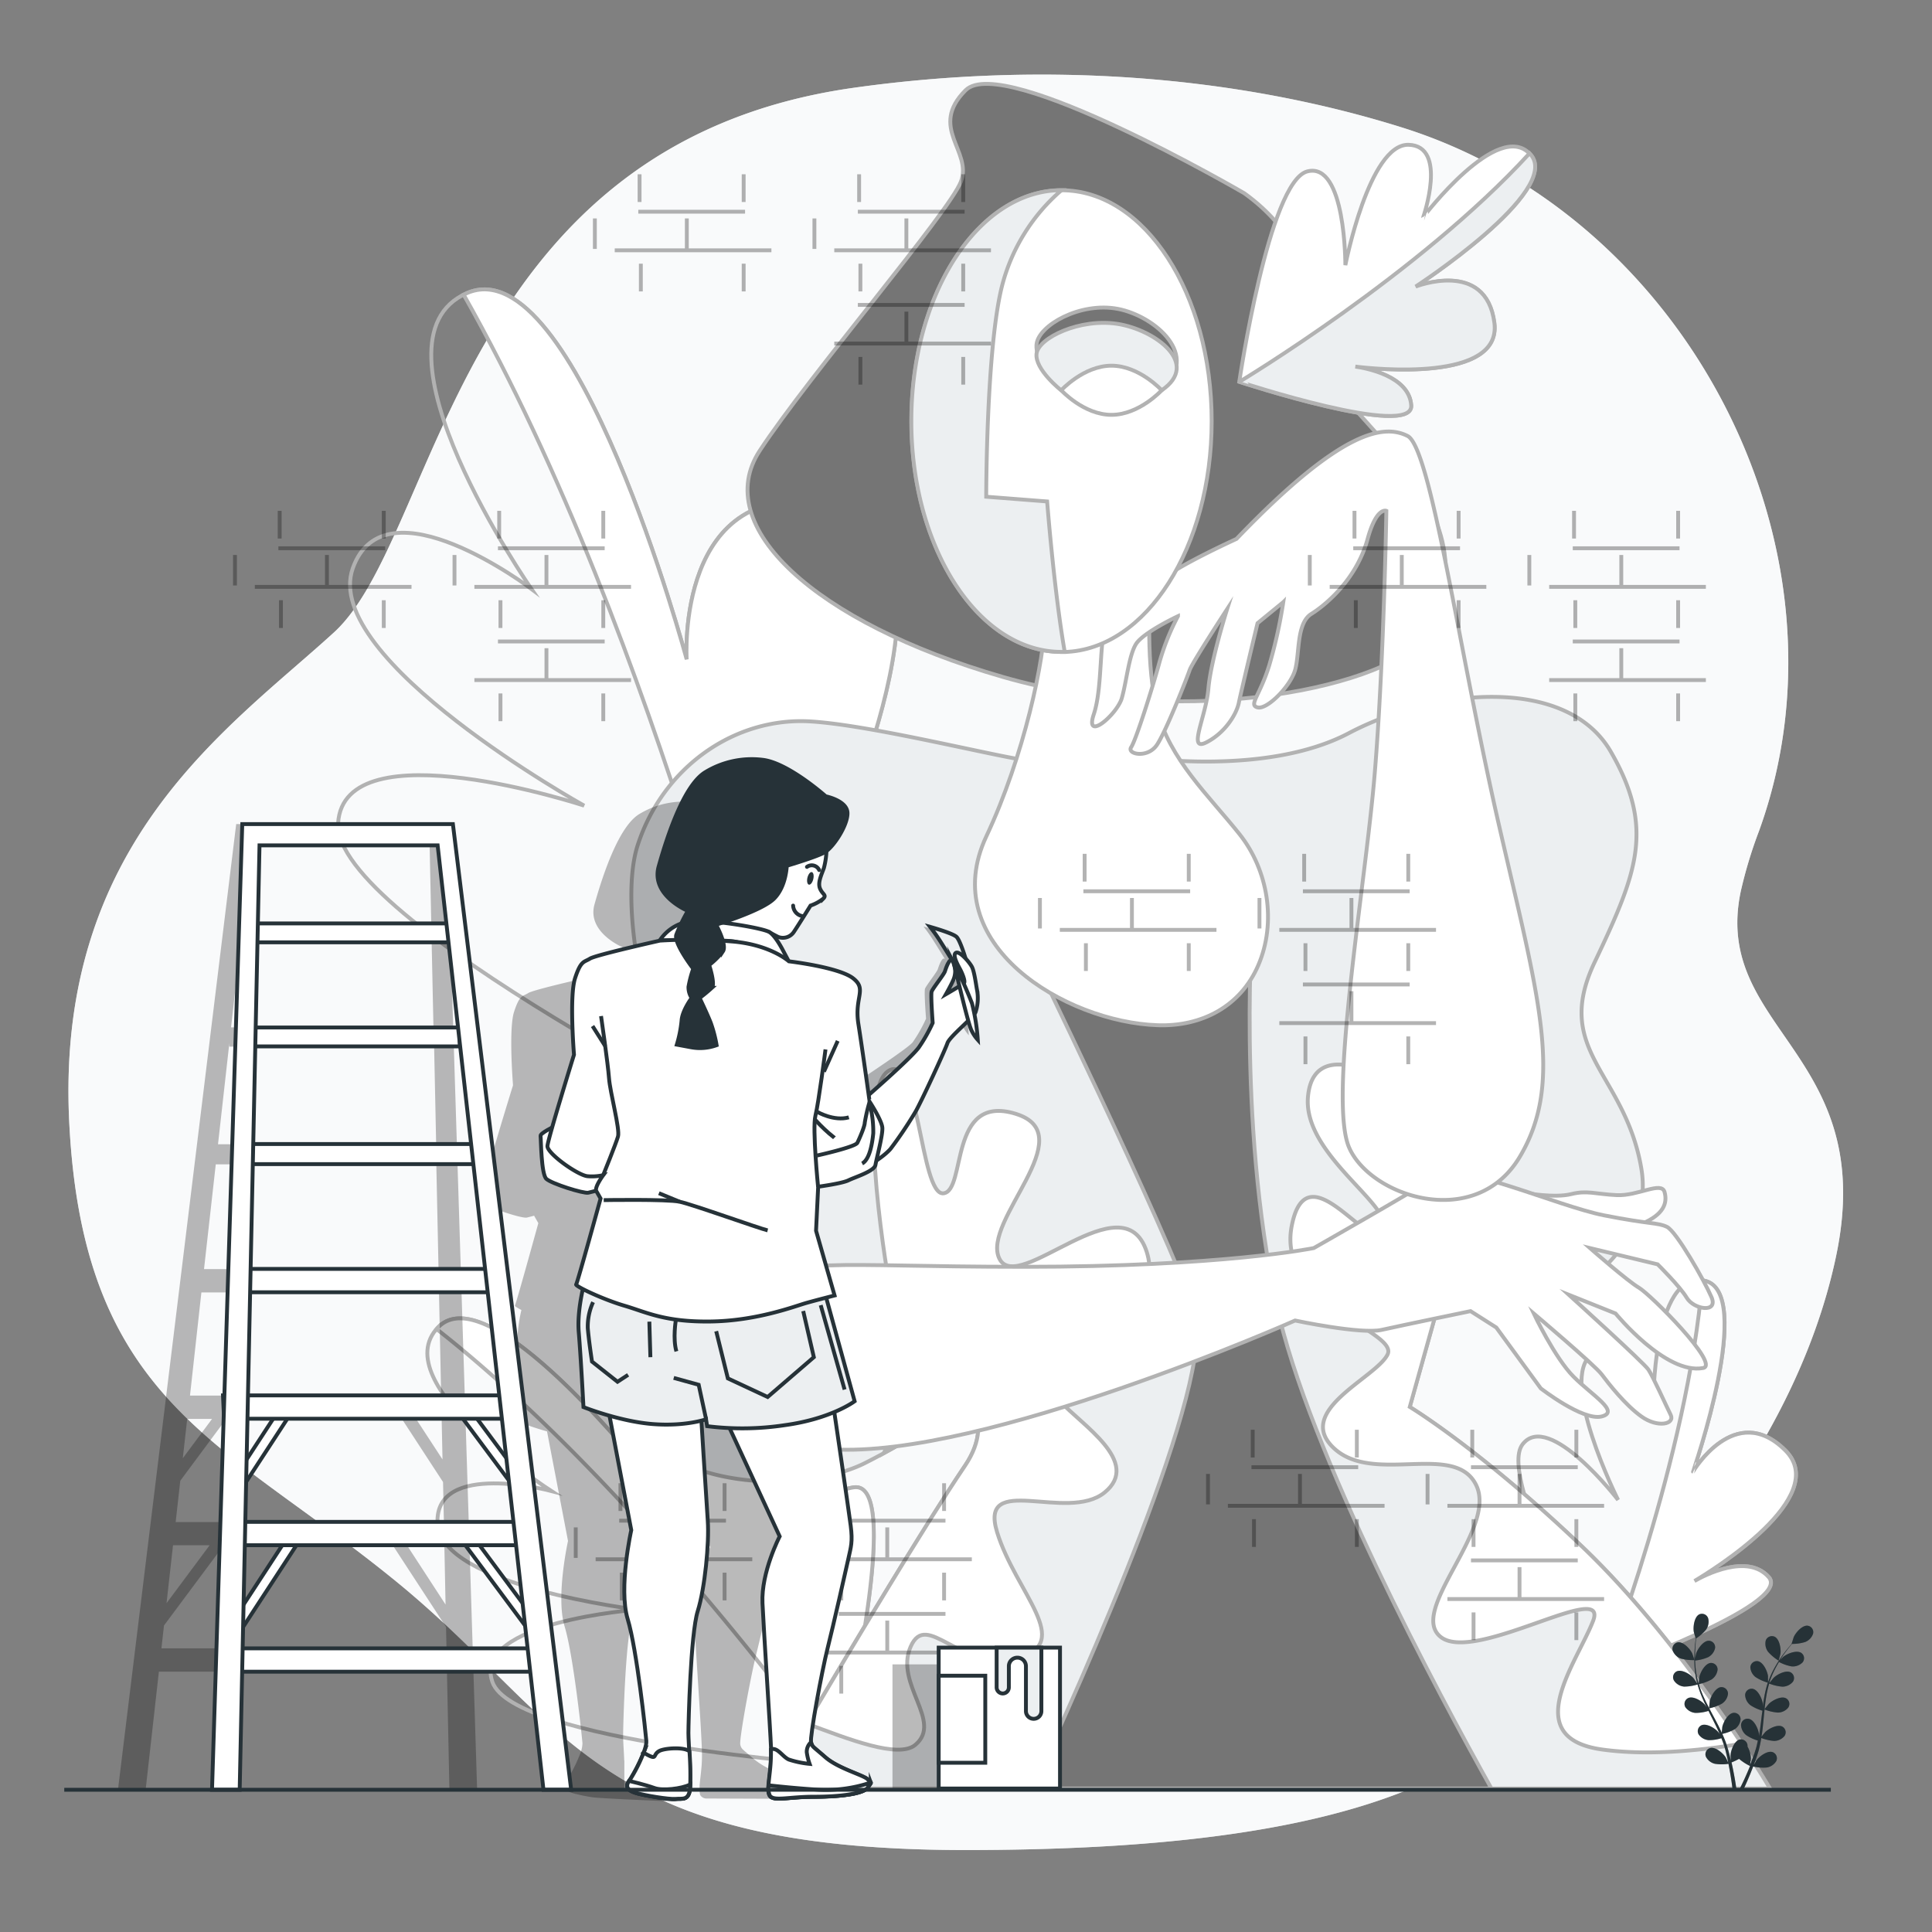 <svg xmlns="http://www.w3.org/2000/svg" viewBox="0 0 500 500"><rect x="0" y="0" width="500" height="500" fill="#808080" stroke="none"/><g id="freepik--background-simple--inject-14"><path d="M455.22,215.09C481.41,143,437.21,56.32,362.86,33c-43.3-13.57-93-17.17-141.92-10.28C117.9,37.26,113.58,138.87,86.43,163.67s-72.2,54.43-68.5,127S58,372.94,102.47,409.23s50.6,69.56,147.47,69.56,128.35-18.15,150.56-38.71,63.56-62.3,74.66-114.92-32.08-58.67-24.68-94.36A115.69,115.69,0,0,1,455.22,215.09Z" style="fill:#ECEFF1"></path><path d="M455.22,215.09C481.41,143,437.21,56.32,362.86,33c-43.3-13.57-93-17.17-141.92-10.28C117.9,37.26,113.58,138.87,86.43,163.67s-72.2,54.43-68.5,127S58,372.94,102.47,409.23s50.6,69.56,147.47,69.56,128.35-18.15,150.56-38.71,63.56-62.3,74.66-114.92-32.08-58.67-24.68-94.36A115.69,115.69,0,0,1,455.22,215.09Z" style="fill:#fff;opacity:0.7"></path></g><g id="freepik--Mural--inject-14"><path d="M200.45,294.92S86,238.06,87.5,213.05s63.68-4.55,63.68-4.55S83,170.6,91.29,147.1s46.24,5.31,46.24,5.31S92.81,88,120.85,75.85s56.86,94.75,56.86,94.75-3-47.76,37.14-40.18-1.52,93.24-1.52,93.24,14.41-32.59,34.87-27.29S200.45,294.92,200.45,294.92Z" style="fill:none;stroke:#b2b2b2;stroke-miterlimit:10"></path><path d="M248.2,196.37c-18-4.66-31.27,19.91-34.24,26,5-10.82,38.12-84.88.89-91.91-40.18-7.58-37.14,40.18-37.14,40.18S148.9,63.72,120.85,75.85l-.86.41c50.86,89.79,80.46,218.66,80.46,218.66S268.67,201.68,248.2,196.37Z" style="fill:#fff;stroke:#b2b2b2;stroke-miterlimit:10"></path><path d="M415.21,432.61s-28-49.93-21.18-58.81,24.73,14.38,24.73,14.38-15.7-31.24-6.69-37.84S427.86,364,427.86,364s-.31-35.14,13.14-32.56-2.85,49.43-2.85,49.43,10.92-18.45,23.89-5.51S438,409.48,438,409.48s13.56-8.44,19.8-1.31S415.21,432.61,415.21,432.61Z" style="fill:none;stroke:#b2b2b2;stroke-miterlimit:10"></path><path d="M457.75,408.17c-5.48-6.26-16.6-.52-19.23,1,4.6-2.73,35.53-21.82,23.52-33.81-13-12.94-23.89,5.51-23.89,5.51S454.44,334,441,331.41l-.43-.06c-3.82,46.07-25.36,101.26-25.36,101.26S464,415.29,457.75,408.17Z" style="fill:#fff;stroke:#b2b2b2;stroke-miterlimit:10"></path><path d="M216.58,456.79s-83.82-5.94-89.16-21.53S165,416.57,165,416.57s-51-6-51.77-22.36,29.45-8.34,29.45-8.34-43.31-28-29.29-42.38,58.27,43.39,58.27,43.39-13.79-28.28,12.53-33.71,22.4,57.07,22.4,57.07.61-23.42,14.38-25.32S216.58,456.79,216.58,456.79Z" style="fill:none;stroke:#b2b2b2;stroke-miterlimit:10"></path><path d="M221,384.92c-12.1,1.67-14,19.93-14.33,24.35.36-7.84,2-61.15-22.45-56.1-26.32,5.43-12.53,33.71-12.53,33.71s-44.25-57.78-58.27-43.39a6.14,6.14,0,0,0-.42.47c53.38,41.88,103.61,112.83,103.61,112.83S234.74,383,221,384.92Z" style="fill:#fff;stroke:#b2b2b2;stroke-miterlimit:10"></path><path d="M249.78,379.29C254,373,254,367.5,251.37,362.46c-6.67,4.3-15,9.46-22.62,13.61-1.71.93-3.39,1.81-5,2.62-17,8.48-60.56,8.48-67.83-25.44s15.75-40.57,19.38-56.32c1-4.36.52-10.16-.69-16.26-10.68-24.43-13.38-50.16-9.6-61.86,6.66-20.59,25.43-33.31,44.81-32.1,16.32,1,50.27,9.7,57.53,10.3s26-1.21,26-1.21,33.92,5.45,55.72-6.06,56.32-15.14,67.83,4.84,6.66,31.5-4.24,54.51,7.87,28.46,12.11,53.29c3.09,18.12-13.16,29.79-22.17,34.77a54.35,54.35,0,0,1-5.69,2.78l-23.62-6.06-8.47,30.28s18.16,10.91,44.81,36.34c17.27,16.49,32.51,37.81,41.09,50.77,4.66,7,7.36,11.61,7.36,11.61H198.91s4-6.83,9.86-16.8C220.24,426.65,239,395.3,249.78,379.29Z" style="fill:#ECEFF1;stroke:#b2b2b2;stroke-miterlimit:10"></path><path d="M450.75,451.26c-9.87,1.67-23.82,3.22-36.05,1.52-21.77-3-6.65-22.38-2.42-33.27S382,430.4,373,423.75s14.52-27.83,9.07-39.32-26.61,0-36.89-9.67,10.88-18.15,13.91-24.2-28.73-13.05-24.8-33.26,20,7.25,23.59,1.21S337.28,299.15,338.49,284s18.15-5.44,18.15-5.44,11.49,31.45,35.68,52a49.4,49.4,0,0,0,10.31,6.55,54.35,54.35,0,0,1-5.69,2.78l-23.62-6.06-8.47,30.28s18.16,10.91,44.81,36.34C426.93,417,442.17,438.3,450.75,451.26Z" style="fill:#fff;stroke:#b2b2b2;stroke-miterlimit:10"></path><path d="M285.87,386.25c-9.67,7.86-32.66-5.45-27.82,10.28s20.18,28.73,5.25,32.51-23.39-12.55-27.63-2.87,8.47,19.35,1.21,25.4c-4.38,3.65-17.32-1.5-28.11-5.5,11.47-19.42,30.21-50.77,41-66.78C254,373,254,367.5,251.37,362.46c-6.67,4.3-15,9.46-22.62,13.61,4.88-10.65,7.32-25,1.48-43.05,0,0-8.79-49.3-.61-55.64s8.47,32.05,14.52,31.45,1.21-26,18.75-20.57-9.07,27.83-4.24,37.5,32.06-20.56,38.11-1.81-27.82,32.66-22.38,38.71S295.55,378.38,285.87,386.25Z" style="fill:#fff;stroke:#b2b2b2;stroke-miterlimit:10"></path><path d="M267.06,462.87c12.85-27.66,48-106.16,42.07-123.55-7.27-21.19-43.6-95.68-43.6-95.68l58.74-7.27s-4.24,53.29,6.06,101.14c8.2,38.14,42.21,101.32,55.65,125.36Z" style="fill:#757575;stroke:#b2b2b2;stroke-miterlimit:10"></path><path d="M395,308.77s7.37,1.32,11.58.27,6.32,0,11.84.26,11.58-3.69,12.37-.79-.26,5.79-5.79,8.16-4.21,2.37-15,1.84S388.16,310.35,395,308.77Z" style="fill:#fff;stroke:#b2b2b2;stroke-miterlimit:10"></path><path d="M335.17,341.75s17,3.63,22.41,2.42,23-4.85,23-4.85l6.66,4.24,11.51,15.75s10.9,8.48,15.75,7.27-2.43-5.45-7.27-10.3-10.3-16.35-10.3-16.35,15.75,13.32,17.57,15.74,6.05,7.88,10.29,10.91,8.78,2,7.57-.44-4.54-9.86-5.75-11.68S406,335.08,406,335.08l12.11,4.85s13,15.92,22.65,14.11c4.54-.85-13.57-19-16.59-20.77S411.48,323,411.48,323L429,327.21s5.73,5.64,7.54,8.67,8.21,4.05,6.39-.19-9.09-17-11.51-18.17-4.24-.6-16.35-3-37.55-13.93-43-10.29S340,323,340,323s-23.62,4.85-75.1,4.85-58.14-3-72.07,6.05-16.95,38.76,22.41,41.18S335.17,341.75,335.17,341.75Z" style="fill:#fff;stroke:#b2b2b2;stroke-miterlimit:10"></path><path d="M322,50S259.59,13.66,249.9,23.35,251.72,39.1,248.69,47s-39.36,50.27-52.08,69.65,14,44.45,63,58.56,101.06,1.81,109-10.51c22.42-34.82-30.91-62-29.1-77.12S334.69,59.08,322,50Z" style="fill:#757575;stroke:#b2b2b2;stroke-miterlimit:10"></path><path d="M301.26,120.7s-7.27,41.18-1.82,63c3.19,12.75,13.42,22.24,21.33,32.16,7.45,9.35,9.63,22.87,4.88,33.93-4.59,10.67-14.62,15.91-26,15.54-24-.79-57.52-21-44.37-48.92,9.69-20.59,15.14-46,15.14-56.33S297,109.8,301.26,120.7Z" style="fill:#fff;stroke:#b2b2b2;stroke-miterlimit:10"></path><path d="M320,139.47s-13.32,6.06-18.17,9.69-12.71,4.24-15.14,10.3-1.21,18.17-3.63,25.43,6.06,0,7.27-4.24,1.81-10.9,3.63-13.92,10.9-7.27,10.9-7.27a60.73,60.73,0,0,0-4.84,12.11c-1.82,6.66-6.06,20-7.27,21.8s4.24,3,6.66-.6,7.87-17.57,8.48-19.38,9.69-15.75,9.69-15.75-4.24,13.33-4.85,20.59-5.45,16.35-.6,13.93,7.87-7.27,8.48-10.29,4.84-20.59,4.84-20.59l6.66-5.45a123.66,123.66,0,0,1-3.63,16.35c-2.42,7.87-5.45,10.29-3,10.9s8.48-5.45,9.69-9.69.3-12.14,4.24-14.54c3-1.85,11.55-8.45,14.53-19.38,2.31-8.42,4.85-7.26,4.85-7.26s-.61,38.76-3,67.82-12.11,84.18-6.66,96.9,32.7,21.8,44.21,2.42,4.84-41.18-5.45-86-17.56-97.5-23.62-100.53S347.28,111,320,139.47Z" style="fill:#fff;stroke:#b2b2b2;stroke-miterlimit:10"></path><path d="M313.58,109c0,32.57-16.95,59.06-38,59.73-.27,0-.55,0-.83,0-21.47,0-38.87-26.75-38.87-59.75s17.4-59.74,38.87-59.74S313.58,76,313.58,109Z" style="fill:#fff;stroke:#b2b2b2;stroke-miterlimit:10"></path><path d="M275.55,168.71c-.27,0-.55,0-.83,0-21.47,0-38.87-26.75-38.87-59.75s17.4-59.74,38.87-59.74a48.67,48.67,0,0,0-15.25,24.22c-4.24,15.75-4.24,55.11-4.24,55.11L271,129.78S272.79,152.88,275.55,168.71Z" style="fill:#ECEFF1;stroke:#b2b2b2;stroke-miterlimit:10"></path><path d="M274.61,100.42s-6.86-6.44-6.35-11.33,11.26-11,21-9.16,21.54,12.28,11.41,20.49S274.61,100.42,274.61,100.42Z" style="fill:#757575;stroke:#b2b2b2;stroke-miterlimit:10"></path><path d="M274.61,101s-6.86-5.4-6.35-9.49,11.26-9.22,21-7.68S310.78,94.13,300.65,101,274.61,101,274.61,101Z" style="fill:#ECEFF1;stroke:#b2b2b2;stroke-miterlimit:10"></path><path d="M300.65,101s-5.83,6.36-13,6.36-13-6.36-13-6.36,5.83-6.36,13-6.36S300.65,101,300.65,101Z" style="fill:#fff;stroke:#b2b2b2;stroke-miterlimit:10"></path><path d="M320.72,98.81s7.66-51.87,17.61-54.45,9.85,24.26,9.85,24.26,6.13-31.42,16.36-31.15,3.79,18.72,3.79,18.72S387.8,30.56,396.09,40s-29.76,34.2-29.76,34.2,18.25-7.24,20.39,9.39S350.15,94.8,350.15,94.8s14.55,1.48,15.07,10.14S320.72,98.81,320.72,98.81Z" style="fill:#fff;stroke:#b2b2b2;stroke-miterlimit:10"></path><path d="M365.22,104.94c-.46-7.61-11.73-9.68-14.47-10.07,4.86.6,37.95,4.1,36-11.31-2.14-16.63-20.39-9.39-20.39-9.39s38.05-24.8,29.76-34.2l-.27-.29c-28.58,31.23-75.1,59.13-75.1,59.13S365.75,113.59,365.22,104.94Z" style="fill:#ECEFF1;stroke:#b2b2b2;stroke-miterlimit:10"></path></g><g id="freepik--Plant--inject-14"><path d="M460.31,429.78s.45-1.67.47-1.78c.18-1.26-.23-3.8-1.51-4.42a1.69,1.69,0,0,0-2.3,1,3.54,3.54,0,0,0,.61,2.91A12.34,12.34,0,0,0,460.31,429.78Z" style="fill:#263238"></path><path d="M435,429.24a12.34,12.34,0,0,0,3.53.39s-.54-1.64-.59-1.74c-.55-1.15-2.28-3.05-3.7-2.86a1.69,1.69,0,0,0-1.35,2.12A3.54,3.54,0,0,0,435,429.24Z" style="fill:#263238"></path><path d="M435.85,436.49a12,12,0,0,0,3.47-.55,29.17,29.17,0,0,0,1.36,3.75c.3.71.64,1.42,1,2.13-.21-.3-.39-.57-.42-.6-.83-1-3-2.34-4.32-1.78a1.68,1.68,0,0,0-.75,2.4,3.55,3.55,0,0,0,2.59,1.46,11.2,11.2,0,0,0,3.37-.52c.14.27.27.54.4.81.65,1.28,1.3,2.57,1.9,3.84.22.45.41.91.6,1.36-.18-.27-.33-.49-.36-.52-.84-1-3-2.34-4.33-1.78a1.69,1.69,0,0,0-.74,2.4,3.53,3.53,0,0,0,2.59,1.46,10.72,10.72,0,0,0,3.28-.5c.19.47.37.94.53,1.4s.22.62.3.94l.27.95c.14.61.3,1.24.43,1.84.09.41.17.81.25,1.21-.2-.45-.63-1.33-.67-1.39-.68-1.08-2.62-2.77-4-2.41a1.68,1.68,0,0,0-1.11,2.25,3.51,3.51,0,0,0,2.34,1.83,11.39,11.39,0,0,0,3.5,0q.19,1,.36,1.92c.37,2.12.61,3.89.75,5.13h1l0-.11c-.17-1.25-.44-3-.87-5.17-.13-.68-.29-1.39-.45-2.13a16.92,16.92,0,0,0,1.95-.92,12.58,12.58,0,0,0,2.84,1.84c-.25.62-.5,1.23-.75,1.8-.86,2-1.65,3.58-2.21,4.69h1.06c.53-1.11,1.2-2.59,1.93-4.36.26-.64.52-1.32.79-2a11.21,11.21,0,0,0,3.49.27,3.53,3.53,0,0,0,2.47-1.65,1.69,1.69,0,0,0-.94-2.33c-1.35-.46-3.41,1.08-4.17,2.11l-.71,1.22.33-.87c.21-.59.41-1.18.62-1.82.1-.31.19-.62.29-.94s.16-.66.25-1c.18-.77.33-1.56.46-2.36a11.63,11.63,0,0,0,3.31.76,3.55,3.55,0,0,0,2.69-1.26,1.69,1.69,0,0,0-.56-2.45c-1.27-.66-3.55.55-4.45,1.45-.05.06-.63.77-.94,1.17.08-.48.16-1,.22-1.45.17-1.41.3-2.85.44-4.28.05-.44.09-.88.14-1.32a11.49,11.49,0,0,0,3.42.8,3.49,3.49,0,0,0,2.69-1.26,1.68,1.68,0,0,0-.57-2.44c-1.27-.66-3.54.55-4.44,1.45-.07.07-.9,1.1-1.09,1.37.1-1,.21-1.92.36-2.86a29.59,29.59,0,0,1,.82-3.77,11.86,11.86,0,0,0,3.44.81,3.55,3.55,0,0,0,2.69-1.26,1.69,1.69,0,0,0-.57-2.45c-1.27-.65-3.54.55-4.44,1.45-.06.06-.69.85-1,1.23l-.08,0a23.16,23.16,0,0,1,1.5-3.58c.32-.63.67-1.22,1-1.79a11,11,0,0,0,3.26,1.15,3.52,3.52,0,0,0,2.81-1,1.68,1.68,0,0,0-.3-2.49c-1.19-.79-3.58.16-4.57.95-.06,0-.56.54-.92.91l.48-.75c.6-.9,1.2-1.69,1.74-2.38.31-.39.6-.74.87-1.06a11.15,11.15,0,0,0,3.4-.49,3.5,3.5,0,0,0,2.05-2.14,1.68,1.68,0,0,0-1.41-2.08c-1.42-.15-3.1,1.79-3.62,3,0,.1-.56,1.75-.54,1.75h0l-.85,1c-.56.68-1.18,1.46-1.8,2.35a30.9,30.9,0,0,0-1.86,3,22,22,0,0,0-1.58,3.58l0,.05c0-.42,0-1.59,0-1.68-.16-1.26-1.22-3.61-2.63-3.87a1.69,1.69,0,0,0-1.94,1.59A3.48,3.48,0,0,0,454.3,434a11.4,11.4,0,0,0,3.2,1.46,31.85,31.85,0,0,0-.94,3.88c-.13.76-.25,1.54-.35,2.31,0-.36,0-.68,0-.73-.16-1.26-1.22-3.6-2.62-3.86a1.68,1.68,0,0,0-1.95,1.59,3.54,3.54,0,0,0,1.35,2.64,11.33,11.33,0,0,0,3.11,1.43c0,.3-.08.59-.11.89-.18,1.43-.34,2.86-.54,4.26-.07.49-.16,1-.25,1.46,0-.32,0-.59,0-.63-.16-1.27-1.22-3.61-2.62-3.87a1.68,1.68,0,0,0-2,1.59,3.52,3.52,0,0,0,1.35,2.64,10.79,10.79,0,0,0,3,1.4c-.11.49-.21,1-.33,1.46s-.16.63-.27.95l-.3.94c-.22.59-.43,1.2-.66,1.77l-.45,1.15c.07-.49.2-1.45.21-1.53a6.61,6.61,0,0,0-.88-3.19,2.43,2.43,0,0,0,0-.38,1.69,1.69,0,0,0-2.06-1.43c-1.38.37-2.25,2.79-2.32,4.06,0,.08.05.9.09,1.41l-.21-.9c-.15-.61-.31-1.21-.48-1.86-.1-.31-.19-.63-.29-.95s-.22-.64-.33-1c-.27-.75-.59-1.49-.92-2.23a11.26,11.26,0,0,0,3.18-1.19,3.51,3.51,0,0,0,1.55-2.54,1.68,1.68,0,0,0-1.83-1.72c-1.41.15-2.64,2.41-2.9,3.66,0,.08-.1,1-.14,1.5-.2-.45-.4-.89-.62-1.33-.63-1.28-1.32-2.55-2-3.82-.21-.39-.41-.78-.61-1.18a11.26,11.26,0,0,0,3.29-1.22,3.48,3.48,0,0,0,1.55-2.53,1.69,1.69,0,0,0-1.82-1.73c-1.42.16-2.65,2.42-2.91,3.66,0,.1-.14,1.42-.15,1.75-.45-.86-.88-1.72-1.28-2.58a29.59,29.59,0,0,1-1.39-3.6,12.21,12.21,0,0,0,3.31-1.22,3.51,3.51,0,0,0,1.55-2.54,1.69,1.69,0,0,0-1.82-1.73c-1.42.16-2.65,2.42-2.91,3.67,0,.08-.11,1.08-.14,1.56h-.08a22.57,22.57,0,0,1-.73-3.81c-.08-.71-.11-1.39-.14-2.05a11.32,11.32,0,0,0,3.35-.85,3.51,3.51,0,0,0,1.82-2.35,1.69,1.69,0,0,0-1.62-1.92c-1.43,0-2.9,2.11-3.29,3.33,0,.06-.17.76-.26,1.26,0-.3,0-.61,0-.89,0-1.08.07-2.07.14-2.95,0-.49.09-.94.14-1.36a11.36,11.36,0,0,0,2.57-2.28,3.55,3.55,0,0,0,.53-2.92,1.69,1.69,0,0,0-2.33-1c-1.26.66-1.6,3.21-1.39,4.47,0,.1.5,1.77.52,1.76l0,0c-.06.4-.11.83-.16,1.31-.09.87-.18,1.86-.2,2.94a29.92,29.92,0,0,0,.08,3.5,21.93,21.93,0,0,0,.65,3.86s0,0,0,.05c-.22-.36-.88-1.32-.94-1.39-.83-1-3-2.33-4.33-1.78a1.69,1.69,0,0,0-.74,2.4A3.5,3.5,0,0,0,435.85,436.49Z" style="fill:#263238"></path><path d="M435,429.24a12.34,12.34,0,0,0,3.53.39s-.54-1.64-.59-1.74c-.55-1.15-2.28-3.05-3.7-2.86a1.69,1.69,0,0,0-1.35,2.12A3.54,3.54,0,0,0,435,429.24Z" style="fill:#263238;opacity:0.3"></path><path d="M460.31,429.78s.45-1.67.47-1.78c.18-1.26-.23-3.8-1.51-4.42a1.69,1.69,0,0,0-2.3,1,3.54,3.54,0,0,0,.61,2.91A12.34,12.34,0,0,0,460.31,429.78Z" style="fill:#263238;opacity:0.3"></path><path d="M435.85,436.49a12,12,0,0,0,3.47-.55,29.17,29.17,0,0,0,1.36,3.75c.3.71.64,1.42,1,2.13-.21-.3-.39-.57-.42-.6-.83-1-3-2.34-4.32-1.78a1.68,1.68,0,0,0-.75,2.4,3.55,3.55,0,0,0,2.59,1.46,11.2,11.2,0,0,0,3.37-.52c.14.27.27.54.4.81.65,1.28,1.3,2.57,1.9,3.84.22.45.41.91.6,1.36-.18-.27-.33-.49-.36-.52-.84-1-3-2.34-4.33-1.78a1.69,1.69,0,0,0-.74,2.4,3.53,3.53,0,0,0,2.59,1.46,10.72,10.72,0,0,0,3.28-.5c.19.47.37.94.53,1.4s.22.62.3.94l.27.95c.14.61.3,1.24.43,1.84.09.41.17.81.25,1.21-.2-.45-.63-1.33-.67-1.39-.68-1.08-2.62-2.77-4-2.41a1.68,1.68,0,0,0-1.11,2.25,3.51,3.51,0,0,0,2.34,1.83,11.39,11.39,0,0,0,3.5,0q.19,1,.36,1.92c.37,2.12.61,3.89.75,5.13h1l0-.11c-.17-1.25-.44-3-.87-5.17-.13-.68-.29-1.39-.45-2.13a16.92,16.92,0,0,0,1.95-.92,12.58,12.58,0,0,0,2.84,1.84c-.25.62-.5,1.23-.75,1.8-.86,2-1.65,3.58-2.21,4.69h1.06c.53-1.11,1.2-2.59,1.93-4.36.26-.64.52-1.32.79-2a11.21,11.21,0,0,0,3.49.27,3.53,3.53,0,0,0,2.47-1.65,1.69,1.69,0,0,0-.94-2.33c-1.35-.46-3.41,1.08-4.17,2.11l-.71,1.22.33-.87c.21-.59.41-1.18.62-1.82.1-.31.19-.62.29-.94s.16-.66.25-1c.18-.77.33-1.56.46-2.36a11.63,11.63,0,0,0,3.31.76,3.55,3.55,0,0,0,2.69-1.26,1.69,1.69,0,0,0-.56-2.45c-1.27-.66-3.55.55-4.45,1.45-.05.06-.63.77-.94,1.17.08-.48.16-1,.22-1.45.17-1.41.3-2.85.44-4.28.05-.44.09-.88.14-1.32a11.49,11.49,0,0,0,3.42.8,3.49,3.49,0,0,0,2.69-1.26,1.68,1.68,0,0,0-.57-2.44c-1.27-.66-3.54.55-4.44,1.45-.07.07-.9,1.1-1.09,1.37.1-1,.21-1.92.36-2.86a29.59,29.59,0,0,1,.82-3.77,11.86,11.86,0,0,0,3.44.81,3.55,3.55,0,0,0,2.69-1.26,1.69,1.69,0,0,0-.57-2.45c-1.27-.65-3.54.55-4.44,1.45-.06.06-.69.85-1,1.23l-.08,0a23.16,23.16,0,0,1,1.5-3.58c.32-.63.67-1.22,1-1.79a11,11,0,0,0,3.26,1.15,3.52,3.52,0,0,0,2.81-1,1.68,1.68,0,0,0-.3-2.49c-1.19-.79-3.58.16-4.57.95-.06,0-.56.54-.92.91l.48-.75c.6-.9,1.2-1.69,1.74-2.38.31-.39.6-.74.87-1.06a11.15,11.15,0,0,0,3.4-.49,3.5,3.5,0,0,0,2.05-2.14,1.68,1.68,0,0,0-1.41-2.08c-1.42-.15-3.1,1.79-3.62,3,0,.1-.56,1.75-.54,1.75h0l-.85,1c-.56.68-1.18,1.46-1.8,2.35a30.9,30.9,0,0,0-1.86,3,22,22,0,0,0-1.58,3.58l0,.05c0-.42,0-1.59,0-1.68-.16-1.26-1.22-3.61-2.63-3.87a1.69,1.69,0,0,0-1.94,1.59A3.48,3.48,0,0,0,454.3,434a11.4,11.4,0,0,0,3.2,1.46,31.85,31.85,0,0,0-.94,3.88c-.13.76-.25,1.54-.35,2.31,0-.36,0-.68,0-.73-.16-1.26-1.22-3.6-2.62-3.86a1.68,1.68,0,0,0-1.95,1.59,3.54,3.54,0,0,0,1.35,2.64,11.33,11.33,0,0,0,3.11,1.43c0,.3-.08.59-.11.89-.18,1.43-.34,2.86-.54,4.26-.07.49-.16,1-.25,1.46,0-.32,0-.59,0-.63-.16-1.27-1.22-3.61-2.62-3.87a1.68,1.68,0,0,0-2,1.59,3.52,3.52,0,0,0,1.35,2.64,10.79,10.79,0,0,0,3,1.4c-.11.49-.21,1-.33,1.46s-.16.63-.27.95l-.3.94c-.22.59-.43,1.2-.66,1.77l-.45,1.15c.07-.49.2-1.45.21-1.53a6.61,6.61,0,0,0-.88-3.19,2.43,2.43,0,0,0,0-.38,1.69,1.69,0,0,0-2.06-1.43c-1.38.37-2.25,2.79-2.32,4.06,0,.08.05.9.09,1.41l-.21-.9c-.15-.61-.31-1.21-.48-1.86-.1-.31-.19-.63-.29-.95s-.22-.64-.33-1c-.27-.75-.59-1.49-.92-2.23a11.26,11.26,0,0,0,3.18-1.19,3.51,3.51,0,0,0,1.55-2.54,1.68,1.68,0,0,0-1.83-1.72c-1.41.15-2.64,2.41-2.9,3.66,0,.08-.1,1-.14,1.5-.2-.45-.4-.89-.62-1.33-.63-1.28-1.32-2.55-2-3.82-.21-.39-.41-.78-.61-1.18a11.26,11.26,0,0,0,3.29-1.22,3.48,3.48,0,0,0,1.55-2.53,1.69,1.69,0,0,0-1.82-1.73c-1.42.16-2.65,2.42-2.91,3.66,0,.1-.14,1.42-.15,1.75-.45-.86-.88-1.72-1.28-2.58a29.59,29.59,0,0,1-1.39-3.6,12.21,12.21,0,0,0,3.31-1.22,3.51,3.51,0,0,0,1.55-2.54,1.69,1.69,0,0,0-1.82-1.73c-1.42.16-2.65,2.42-2.91,3.67,0,.08-.11,1.08-.14,1.56h-.08a22.57,22.57,0,0,1-.73-3.81c-.08-.71-.11-1.39-.14-2.05a11.32,11.32,0,0,0,3.35-.85,3.51,3.51,0,0,0,1.82-2.35,1.69,1.69,0,0,0-1.62-1.92c-1.43,0-2.9,2.11-3.29,3.33,0,.06-.17.76-.26,1.26,0-.3,0-.61,0-.89,0-1.08.07-2.07.14-2.95,0-.49.09-.94.14-1.36a11.36,11.36,0,0,0,2.57-2.28,3.55,3.55,0,0,0,.53-2.92,1.69,1.69,0,0,0-2.33-1c-1.26.66-1.6,3.21-1.39,4.47,0,.1.5,1.77.52,1.76l0,0c-.06.4-.11.83-.16,1.31-.09.87-.18,1.86-.2,2.94a29.92,29.92,0,0,0,.08,3.5,21.93,21.93,0,0,0,.65,3.86s0,0,0,.05c-.22-.36-.88-1.32-.94-1.39-.83-1-3-2.33-4.33-1.78a1.69,1.69,0,0,0-.74,2.4A3.5,3.5,0,0,0,435.85,436.49Z" style="fill:#263238;opacity:0.3"></path></g><g id="freepik--Bricks--inject-14"><g style="opacity:0.3"><line x1="72.05" y1="141.89" x2="99.68" y2="141.89" style="fill:none;stroke:#000;stroke-miterlimit:10"></line><line x1="84.61" y1="143.63" x2="84.61" y2="151.52" style="fill:none;stroke:#000;stroke-miterlimit:10"></line><line x1="60.81" y1="143.63" x2="60.81" y2="151.52" style="fill:none;stroke:#000;stroke-miterlimit:10"></line><line x1="65.95" y1="151.88" x2="106.5" y2="151.88" style="fill:none;stroke:#000;stroke-miterlimit:10"></line><line x1="99.32" y1="139.37" x2="99.32" y2="132.2" style="fill:none;stroke:#000;stroke-miterlimit:10"></line><line x1="72.38" y1="139.37" x2="72.38" y2="132.2" style="fill:none;stroke:#000;stroke-miterlimit:10"></line><line x1="99.32" y1="162.52" x2="99.32" y2="155.34" style="fill:none;stroke:#000;stroke-miterlimit:10"></line><line x1="72.71" y1="162.52" x2="72.71" y2="155.34" style="fill:none;stroke:#000;stroke-miterlimit:10"></line><line x1="128.87" y1="141.89" x2="156.49" y2="141.89" style="fill:none;stroke:#000;stroke-miterlimit:10"></line><line x1="141.42" y1="143.63" x2="141.42" y2="151.52" style="fill:none;stroke:#000;stroke-miterlimit:10"></line><line x1="117.62" y1="143.63" x2="117.62" y2="151.52" style="fill:none;stroke:#000;stroke-miterlimit:10"></line><line x1="122.77" y1="151.88" x2="163.31" y2="151.88" style="fill:none;stroke:#000;stroke-miterlimit:10"></line><line x1="156.13" y1="139.37" x2="156.13" y2="132.2" style="fill:none;stroke:#000;stroke-miterlimit:10"></line><line x1="129.19" y1="139.37" x2="129.19" y2="132.2" style="fill:none;stroke:#000;stroke-miterlimit:10"></line><line x1="156.13" y1="162.52" x2="156.13" y2="155.34" style="fill:none;stroke:#000;stroke-miterlimit:10"></line><line x1="129.52" y1="162.52" x2="129.52" y2="155.34" style="fill:none;stroke:#000;stroke-miterlimit:10"></line><line x1="128.87" y1="166.01" x2="156.49" y2="166.01" style="fill:none;stroke:#000;stroke-miterlimit:10"></line><line x1="141.42" y1="167.75" x2="141.42" y2="175.64" style="fill:none;stroke:#000;stroke-miterlimit:10"></line><line x1="122.77" y1="176" x2="163.31" y2="176" style="fill:none;stroke:#000;stroke-miterlimit:10"></line><line x1="156.13" y1="186.64" x2="156.13" y2="179.46" style="fill:none;stroke:#000;stroke-miterlimit:10"></line><line x1="129.52" y1="186.64" x2="129.52" y2="179.46" style="fill:none;stroke:#000;stroke-miterlimit:10"></line><line x1="165.19" y1="54.79" x2="192.82" y2="54.79" style="fill:none;stroke:#000;stroke-miterlimit:10"></line><line x1="177.75" y1="56.53" x2="177.75" y2="64.42" style="fill:none;stroke:#000;stroke-miterlimit:10"></line><line x1="153.95" y1="56.53" x2="153.95" y2="64.42" style="fill:none;stroke:#000;stroke-miterlimit:10"></line><line x1="159.09" y1="64.78" x2="199.64" y2="64.78" style="fill:none;stroke:#000;stroke-miterlimit:10"></line><line x1="192.46" y1="52.28" x2="192.46" y2="45.1" style="fill:none;stroke:#000;stroke-miterlimit:10"></line><line x1="165.52" y1="52.28" x2="165.52" y2="45.1" style="fill:none;stroke:#000;stroke-miterlimit:10"></line><line x1="192.46" y1="75.42" x2="192.46" y2="68.24" style="fill:none;stroke:#000;stroke-miterlimit:10"></line><line x1="165.85" y1="75.42" x2="165.85" y2="68.24" style="fill:none;stroke:#000;stroke-miterlimit:10"></line><line x1="222.01" y1="54.79" x2="249.64" y2="54.79" style="fill:none;stroke:#000;stroke-miterlimit:10"></line><line x1="234.57" y1="56.53" x2="234.57" y2="64.42" style="fill:none;stroke:#000;stroke-miterlimit:10"></line><line x1="210.77" y1="56.53" x2="210.77" y2="64.42" style="fill:none;stroke:#000;stroke-miterlimit:10"></line><line x1="215.91" y1="64.78" x2="256.46" y2="64.78" style="fill:none;stroke:#000;stroke-miterlimit:10"></line><line x1="249.28" y1="52.28" x2="249.28" y2="45.1" style="fill:none;stroke:#000;stroke-miterlimit:10"></line><line x1="222.34" y1="52.28" x2="222.34" y2="45.1" style="fill:none;stroke:#000;stroke-miterlimit:10"></line><line x1="249.28" y1="75.42" x2="249.28" y2="68.24" style="fill:none;stroke:#000;stroke-miterlimit:10"></line><line x1="222.67" y1="75.42" x2="222.67" y2="68.24" style="fill:none;stroke:#000;stroke-miterlimit:10"></line><line x1="222.01" y1="78.91" x2="249.64" y2="78.91" style="fill:none;stroke:#000;stroke-miterlimit:10"></line><line x1="234.57" y1="80.65" x2="234.57" y2="88.55" style="fill:none;stroke:#000;stroke-miterlimit:10"></line><line x1="215.91" y1="88.91" x2="256.46" y2="88.91" style="fill:none;stroke:#000;stroke-miterlimit:10"></line><line x1="249.28" y1="99.54" x2="249.28" y2="92.37" style="fill:none;stroke:#000;stroke-miterlimit:10"></line><line x1="222.67" y1="99.54" x2="222.67" y2="92.37" style="fill:none;stroke:#000;stroke-miterlimit:10"></line><line x1="350.22" y1="141.89" x2="377.85" y2="141.89" style="fill:none;stroke:#000;stroke-miterlimit:10"></line><line x1="362.78" y1="143.63" x2="362.78" y2="151.52" style="fill:none;stroke:#000;stroke-miterlimit:10"></line><line x1="338.97" y1="143.63" x2="338.97" y2="151.52" style="fill:none;stroke:#000;stroke-miterlimit:10"></line><line x1="344.12" y1="151.88" x2="384.66" y2="151.88" style="fill:none;stroke:#000;stroke-miterlimit:10"></line><line x1="377.49" y1="139.37" x2="377.49" y2="132.2" style="fill:none;stroke:#000;stroke-miterlimit:10"></line><line x1="350.54" y1="139.37" x2="350.54" y2="132.2" style="fill:none;stroke:#000;stroke-miterlimit:10"></line><line x1="377.49" y1="162.52" x2="377.49" y2="155.34" style="fill:none;stroke:#000;stroke-miterlimit:10"></line><line x1="350.88" y1="162.52" x2="350.88" y2="155.34" style="fill:none;stroke:#000;stroke-miterlimit:10"></line><line x1="407.03" y1="141.89" x2="434.66" y2="141.89" style="fill:none;stroke:#000;stroke-miterlimit:10"></line><line x1="419.59" y1="143.63" x2="419.59" y2="151.52" style="fill:none;stroke:#000;stroke-miterlimit:10"></line><line x1="395.79" y1="143.63" x2="395.79" y2="151.52" style="fill:none;stroke:#000;stroke-miterlimit:10"></line><line x1="400.93" y1="151.88" x2="441.48" y2="151.88" style="fill:none;stroke:#000;stroke-miterlimit:10"></line><line x1="434.3" y1="139.37" x2="434.3" y2="132.2" style="fill:none;stroke:#000;stroke-miterlimit:10"></line><line x1="407.36" y1="139.37" x2="407.36" y2="132.2" style="fill:none;stroke:#000;stroke-miterlimit:10"></line><line x1="434.3" y1="162.52" x2="434.3" y2="155.34" style="fill:none;stroke:#000;stroke-miterlimit:10"></line><line x1="407.69" y1="162.52" x2="407.69" y2="155.34" style="fill:none;stroke:#000;stroke-miterlimit:10"></line><line x1="407.03" y1="166.01" x2="434.66" y2="166.01" style="fill:none;stroke:#000;stroke-miterlimit:10"></line><line x1="419.59" y1="167.75" x2="419.59" y2="175.64" style="fill:none;stroke:#000;stroke-miterlimit:10"></line><line x1="400.93" y1="176" x2="441.48" y2="176" style="fill:none;stroke:#000;stroke-miterlimit:10"></line><line x1="434.3" y1="186.64" x2="434.3" y2="179.46" style="fill:none;stroke:#000;stroke-miterlimit:10"></line><line x1="407.69" y1="186.64" x2="407.69" y2="179.46" style="fill:none;stroke:#000;stroke-miterlimit:10"></line><line x1="280.38" y1="230.66" x2="308.01" y2="230.66" style="fill:none;stroke:#000;stroke-miterlimit:10"></line><line x1="292.94" y1="232.4" x2="292.94" y2="240.29" style="fill:none;stroke:#000;stroke-miterlimit:10"></line><line x1="269.13" y1="232.4" x2="269.13" y2="240.29" style="fill:none;stroke:#000;stroke-miterlimit:10"></line><line x1="274.28" y1="240.65" x2="314.82" y2="240.65" style="fill:none;stroke:#000;stroke-miterlimit:10"></line><line x1="307.65" y1="228.15" x2="307.65" y2="220.97" style="fill:none;stroke:#000;stroke-miterlimit:10"></line><line x1="280.7" y1="228.15" x2="280.7" y2="220.97" style="fill:none;stroke:#000;stroke-miterlimit:10"></line><line x1="307.65" y1="251.29" x2="307.65" y2="244.11" style="fill:none;stroke:#000;stroke-miterlimit:10"></line><line x1="281.03" y1="251.29" x2="281.03" y2="244.11" style="fill:none;stroke:#000;stroke-miterlimit:10"></line><line x1="337.19" y1="230.66" x2="364.82" y2="230.66" style="fill:none;stroke:#000;stroke-miterlimit:10"></line><line x1="349.75" y1="232.4" x2="349.75" y2="240.29" style="fill:none;stroke:#000;stroke-miterlimit:10"></line><line x1="325.95" y1="232.4" x2="325.95" y2="240.29" style="fill:none;stroke:#000;stroke-miterlimit:10"></line><line x1="331.09" y1="240.65" x2="371.64" y2="240.65" style="fill:none;stroke:#000;stroke-miterlimit:10"></line><line x1="364.46" y1="228.15" x2="364.46" y2="220.97" style="fill:none;stroke:#000;stroke-miterlimit:10"></line><line x1="337.52" y1="228.15" x2="337.52" y2="220.97" style="fill:none;stroke:#000;stroke-miterlimit:10"></line><line x1="364.46" y1="251.29" x2="364.46" y2="244.11" style="fill:none;stroke:#000;stroke-miterlimit:10"></line><line x1="337.85" y1="251.29" x2="337.85" y2="244.11" style="fill:none;stroke:#000;stroke-miterlimit:10"></line><line x1="337.19" y1="254.78" x2="364.82" y2="254.78" style="fill:none;stroke:#000;stroke-miterlimit:10"></line><line x1="349.75" y1="256.52" x2="349.75" y2="264.42" style="fill:none;stroke:#000;stroke-miterlimit:10"></line><line x1="331.09" y1="264.78" x2="371.64" y2="264.78" style="fill:none;stroke:#000;stroke-miterlimit:10"></line><line x1="364.46" y1="275.41" x2="364.46" y2="268.23" style="fill:none;stroke:#000;stroke-miterlimit:10"></line><line x1="337.85" y1="275.41" x2="337.85" y2="268.23" style="fill:none;stroke:#000;stroke-miterlimit:10"></line><line x1="323.88" y1="379.71" x2="351.5" y2="379.71" style="fill:none;stroke:#000;stroke-miterlimit:10"></line><line x1="336.43" y1="381.45" x2="336.43" y2="389.34" style="fill:none;stroke:#000;stroke-miterlimit:10"></line><line x1="312.63" y1="381.45" x2="312.63" y2="389.34" style="fill:none;stroke:#000;stroke-miterlimit:10"></line><line x1="317.78" y1="389.7" x2="358.32" y2="389.7" style="fill:none;stroke:#000;stroke-miterlimit:10"></line><line x1="351.15" y1="377.2" x2="351.15" y2="370.02" style="fill:none;stroke:#000;stroke-miterlimit:10"></line><line x1="324.2" y1="377.2" x2="324.2" y2="370.02" style="fill:none;stroke:#000;stroke-miterlimit:10"></line><line x1="351.15" y1="400.34" x2="351.15" y2="393.16" style="fill:none;stroke:#000;stroke-miterlimit:10"></line><line x1="324.53" y1="400.34" x2="324.53" y2="393.16" style="fill:none;stroke:#000;stroke-miterlimit:10"></line><line x1="380.69" y1="379.71" x2="408.32" y2="379.71" style="fill:none;stroke:#000;stroke-miterlimit:10"></line><line x1="393.25" y1="381.45" x2="393.25" y2="389.34" style="fill:none;stroke:#000;stroke-miterlimit:10"></line><line x1="369.45" y1="381.45" x2="369.45" y2="389.34" style="fill:none;stroke:#000;stroke-miterlimit:10"></line><line x1="374.59" y1="389.7" x2="415.14" y2="389.7" style="fill:none;stroke:#000;stroke-miterlimit:10"></line><line x1="407.96" y1="377.2" x2="407.96" y2="370.02" style="fill:none;stroke:#000;stroke-miterlimit:10"></line><line x1="381.02" y1="377.2" x2="381.02" y2="370.02" style="fill:none;stroke:#000;stroke-miterlimit:10"></line><line x1="407.96" y1="400.34" x2="407.96" y2="393.16" style="fill:none;stroke:#000;stroke-miterlimit:10"></line><line x1="381.35" y1="400.34" x2="381.35" y2="393.16" style="fill:none;stroke:#000;stroke-miterlimit:10"></line><line x1="380.69" y1="403.83" x2="408.32" y2="403.83" style="fill:none;stroke:#000;stroke-miterlimit:10"></line><line x1="393.25" y1="405.57" x2="393.25" y2="413.47" style="fill:none;stroke:#000;stroke-miterlimit:10"></line><line x1="374.59" y1="413.83" x2="415.14" y2="413.83" style="fill:none;stroke:#000;stroke-miterlimit:10"></line><line x1="407.96" y1="424.46" x2="407.96" y2="417.29" style="fill:none;stroke:#000;stroke-miterlimit:10"></line><line x1="381.35" y1="424.46" x2="381.35" y2="417.29" style="fill:none;stroke:#000;stroke-miterlimit:10"></line><line x1="160.25" y1="393.55" x2="187.88" y2="393.55" style="fill:none;stroke:#000;stroke-miterlimit:10"></line><line x1="172.81" y1="395.29" x2="172.81" y2="403.18" style="fill:none;stroke:#000;stroke-miterlimit:10"></line><line x1="149" y1="395.29" x2="149" y2="403.18" style="fill:none;stroke:#000;stroke-miterlimit:10"></line><line x1="154.15" y1="403.54" x2="194.69" y2="403.54" style="fill:none;stroke:#000;stroke-miterlimit:10"></line><line x1="187.52" y1="391.04" x2="187.52" y2="383.86" style="fill:none;stroke:#000;stroke-miterlimit:10"></line><line x1="160.57" y1="391.04" x2="160.57" y2="383.86" style="fill:none;stroke:#000;stroke-miterlimit:10"></line><line x1="187.52" y1="414.18" x2="187.52" y2="407" style="fill:none;stroke:#000;stroke-miterlimit:10"></line><line x1="160.91" y1="414.18" x2="160.91" y2="407" style="fill:none;stroke:#000;stroke-miterlimit:10"></line><line x1="217.06" y1="393.55" x2="244.69" y2="393.55" style="fill:none;stroke:#000;stroke-miterlimit:10"></line><line x1="229.62" y1="395.29" x2="229.62" y2="403.18" style="fill:none;stroke:#000;stroke-miterlimit:10"></line><line x1="205.82" y1="395.29" x2="205.82" y2="403.18" style="fill:none;stroke:#000;stroke-miterlimit:10"></line><line x1="210.96" y1="403.54" x2="251.51" y2="403.54" style="fill:none;stroke:#000;stroke-miterlimit:10"></line><line x1="244.33" y1="391.04" x2="244.33" y2="383.86" style="fill:none;stroke:#000;stroke-miterlimit:10"></line><line x1="217.39" y1="391.04" x2="217.39" y2="383.86" style="fill:none;stroke:#000;stroke-miterlimit:10"></line><line x1="244.33" y1="414.18" x2="244.33" y2="407" style="fill:none;stroke:#000;stroke-miterlimit:10"></line><line x1="217.72" y1="414.18" x2="217.72" y2="407" style="fill:none;stroke:#000;stroke-miterlimit:10"></line><line x1="217.06" y1="417.67" x2="244.69" y2="417.67" style="fill:none;stroke:#000;stroke-miterlimit:10"></line><line x1="229.62" y1="419.41" x2="229.62" y2="427.31" style="fill:none;stroke:#000;stroke-miterlimit:10"></line><line x1="210.96" y1="427.67" x2="251.51" y2="427.67" style="fill:none;stroke:#000;stroke-miterlimit:10"></line><line x1="244.33" y1="438.3" x2="244.33" y2="431.13" style="fill:none;stroke:#000;stroke-miterlimit:10"></line><line x1="217.72" y1="438.3" x2="217.72" y2="431.13" style="fill:none;stroke:#000;stroke-miterlimit:10"></line></g></g><g id="freepik--paint-bucket--inject-14"><rect x="230.97" y="430.74" width="28.56" height="32.27" style="opacity:0.27"></rect><rect x="242.93" y="426.4" width="31.4" height="36.47" style="fill:#fff;stroke:#263238;stroke-miterlimit:10"></rect><rect x="242.93" y="433.67" width="12.06" height="22.53" style="fill:#fff;stroke:#263238;stroke-miterlimit:10"></rect><path d="M269.51,426.4v16.43a2,2,0,0,1-2,2h0a2,2,0,0,1-2-2V431.25A2.21,2.21,0,0,0,263.3,429h0a2.21,2.21,0,0,0-2.21,2.21v5.48a1.58,1.58,0,0,1-1.58,1.58h0a1.58,1.58,0,0,1-1.58-1.58V426.4Z" style="fill:#ECEFF1;stroke:#263238;stroke-miterlimit:10"></path></g><g id="freepik--Character--inject-14"><path d="M250.33,261a10.93,10.93,0,0,0,.4-5.4c-.26-1.32-.66-4.74-1.32-5.93a11.77,11.77,0,0,0-1.61-2.08c-.2-.67-1.37-4.45-2.21-5.29s-6.58-2.51-6.58-2.51a44.67,44.67,0,0,1,2.76,3.95c1.2,1.9,2.32,3.73,2.8,4.49-.76-.83-1.64,1.91-1.88,2.63s-3,4.21-3.29,5,.26,7.77.26,7.77a38.16,38.16,0,0,1-3.42,6.06c-1.59,2.22-27.28,18.49-30.33,21.16-.5-3.68-1.72-12.44-2.53-17.64-1.06-6.72,2.24-8.56-1.32-11.33s-15.94-4.22-15.94-4.22L184.67,255s-1.84-3.69-3.42-4.61c0,0,1.71.92,2.24,1.19a3.28,3.28,0,0,0,3.95-1.32c1.32-2,4.08-6.46,4.08-6.46a10.88,10.88,0,0,0,3.16-1.71c.93-.92-.13-1-.79-2.5s.27-3.29.93-5.14a16.58,16.58,0,0,0,.63-4.14c2.24-1.66,5.42-6.74,5.29-9.56-.13-3-5.4-4.08-5.4-4.08s-9.05-8.09-15.37-9a22.08,22.08,0,0,0-14.72,3.13c-4.95,3.23-8.93,14.48-11.4,23.27-2,7.22,7.25,11.06,7.25,11.06s-.9,1.52-1.72,3.17a11.19,11.19,0,0,0-5.27,4.21s-15.93,3.55-17.38,4.48-2.24.39-3.69,4.87-.27,19-.27,19-3.53,11.38-5.42,18.06c-1,.51-3,1.6-2.87,2.09.13.66.13,9.49,1.45,10.67s9.22,3.69,10.4,3.43c.36-.08,1.1-.27,1.94-.5a.42.42,0,0,0,0,.1l1.05,1.84s-5.79,21-6.06,21.34c-.08.13.58.56,1.68,1.14a38.16,38.16,0,0,0-1,10.72c.53,6.19,1.19,18.57,1.19,18.57s2.68,1.06,6.44,2.13L147,398.8s-3.2,14.42-.89,22.07,4.45,28.13,4.63,30.26a7.81,7.81,0,0,1-.66,2.91h0c-.11.3-.24.6-.37.9,0,.09-.07.17-.1.25-.11.25-.21.49-.33.74l-.09.21c-.14.31-.29.62-.44.92a.89.89,0,0,0-.08.17l-.38.73c0,.09-.09.17-.13.25-.12.24-.25.48-.37.7l-.08.13c-.14.27-.28.51-.42.75l-.1.17c-.11.17-.2.34-.3.49l-.1.16c-.11.18-.23.35-.32.49a3.07,3.07,0,0,0-.35.62,1.9,1.9,0,0,0-.12.53,1.11,1.11,0,0,0,.17.65,1.72,1.72,0,0,0,.32.35,3.34,3.34,0,0,0,.7.43l.59.24.65.21a48.85,48.85,0,0,0,4.87,1c1.73.28,18.4,1,19.34,1l.35,0a9.43,9.43,0,0,1,1.18,0h.28a2.42,2.42,0,0,0,1-.23,1.73,1.73,0,0,0,.76-.88c.14-.33-14.7-1.25-14.63-1.82,0-.16,0-.33,0-.52s0-.15,0-.22,0-.19,0-.28,0-.4,0-.62,0-.23,0-.34v-.73c0-.1,0-.2,0-.31,0-.35,0-.72,0-1.1v-.16l0-1c0-.13,0-.27,0-.4,0-.28,0-.56,0-.83s0-.29,0-.43c0-.3,0-.6-.05-.9,0-.1,0-.2,0-.3l-.06-1.19h0c-.11-2-.21-3.67-.21-4.53,0-2.31.54-24.56,2.32-30.26S166.4,402,166,396.48c-.27-4.21-1.17-18.36-1.57-24.84.71-.18,1.1-.32,1.1-.32l.27,1.71a48.63,48.63,0,0,0,5.56.47l12.44,26.9s-4.63,8.9-4.27,16.55,2,30.8,2.13,36.32a35.91,35.91,0,0,1-.18,4.76c-.15,1.62-.35,3-.43,4.15h0c0,.08,0,.16,0,.24a9,9,0,0,0,0,1.17.38.38,0,0,0,0,.1,2.63,2.63,0,0,0,.07.42l0,.13a1.75,1.75,0,0,0,.16.42,1.9,1.9,0,0,0,1.66.79c.17,0,17.82.07,18,.07.94,0-3.34-.7-1.87-.81s-.13.81,1.87.81c1.61,0,.38-.22,1.85-.31.74,0-4.39-.43-3.72-.5,3.38-.35,5.93-1,6.59-2,.27-.4.46-.65.58-.83a.75.75,0,0,0,.15-.31h0v0c0-.15-.29-.24-.74-.78a2.09,2.09,0,0,0-.57-.42,20.61,20.61,0,0,0-2.29-1c-.72-.29-1.51-.62-2.32-1a20.91,20.91,0,0,1-5.32-3.08c-1.4-1.25-2.19-1.88-2.66-2.31l-.34-.31a2.37,2.37,0,0,1-.56-1.12h0c-.35-1.25,2.67-17.63,4.1-23.32s4.62-19.76,5.16-22.43,1.07-3.92.53-8c-.43-3.31-3.07-21.4-4.07-28.2a26.64,26.64,0,0,0,5.07-2.69l-7.06-25.69,2-.52-4.61-16.07.53-10.93s5.92-.79,7.51-1.58,6.45-2.24,6.71-3.82c0-.27.13-.66.23-1.12,1.65-1.07,3.86-1.56,4.4-2.23,1.19-1.45,8.7-5.26,10.28-8s20.33-26.65,20.85-28.23c.36-1.08,3.2-3.59,5.16-5.52a18.91,18.91,0,0,0,.77,2.36,9.78,9.78,0,0,0,1.58,2.37s-.23-3.36-.8-6.42A2.24,2.24,0,0,0,250.33,261Zm-79.89-8.41a21.49,21.49,0,0,1,2.25.2C171.94,252.69,171.19,252.63,170.44,252.57Zm75.63-3.12c.17.33.33.63.44.86.53,1.05,1.32,3,.93,3.43l-.08.06c-1.26-2.7-2.56-5.2-2.56-5.2A1.81,1.81,0,0,0,246.07,249.45ZM243,256.5s1.18-2.11,1.71-3.29a5.83,5.83,0,0,0,.53-3.15l.39,1.44s.29,1.25.72,3C245,255.33,243,256.5,243,256.5Z" style="opacity:0.27"></path><path d="M213.91,219.26a20.85,20.85,0,0,1-.68,5.36c-.69,1.92-1.65,3.84-1,5.36s1.78,1.64.82,2.6a11.16,11.16,0,0,1-3.29,1.79s-2.89,4.67-4.26,6.73a3.4,3.4,0,0,1-4.12,1.37c-.55-.27-2.34-1.23-2.34-1.23l-1,1.51-12.77-3.44s6.87-7.27,7.28-12.22S203.89,214.05,213.91,219.26Z" style="fill:#fff;stroke:#263238;stroke-miterlimit:10"></path><path d="M207.87,237.12a2.9,2.9,0,0,1-2.61-2.75" style="fill:none;stroke:#263238;stroke-linecap:round;stroke-linejoin:round"></path><path d="M210.48,227.5c-.21.9-.72,1.55-1.14,1.45s-.59-.91-.38-1.8.72-1.55,1.14-1.45S210.69,226.61,210.48,227.5Z" style="fill:#263238"></path><path d="M212,225.17a2.11,2.11,0,0,0-3.16-.82" style="fill:none;stroke:#263238;stroke-linecap:round;stroke-linejoin:round"></path><path d="M202.65,246s-1.92-3.84-3.57-4.8-12.63-2.89-19-2.89a11.32,11.32,0,0,0-9.34,5.08s16.35-.27,19.37.28,14,5.08,14,5.08Z" style="fill:#fff;stroke:#263238;stroke-miterlimit:10"></path><path d="M246.74,249.06s-1.51-2.47-3.16-5.08a45,45,0,0,0-2.89-4.12s5.91,1.65,6.87,2.61,2.34,5.63,2.34,5.63S248.66,251.54,246.74,249.06Z" style="fill:#ECEFF1;stroke:#263238;stroke-miterlimit:10"></path><path d="M223.53,284.5s12.22-10.58,14.28-13.46a41,41,0,0,0,3.57-6.32s-.55-7.28-.27-8.1,3.16-4.4,3.43-5.22,1.37-4.26,2.2-2.34a5.76,5.76,0,0,1-.14,4.81c-.55,1.24-1.79,3.43-1.79,3.43s4.26-2.47,4.67-2.88-.41-2.47-1-3.57-2.06-3.71-1.1-4.26,3.44,2.34,4.12,3.57,1.1,4.81,1.38,6.18a11.49,11.49,0,0,1-.41,5.63c-.69,1.51-6.73,6.32-7.28,8s-6.6,14.83-8.24,17.71a103.6,103.6,0,0,1-6.46,9.62c-1.23,1.51-6.59,5.77-9.89,5.08C220.64,302.35,222.57,287.38,223.53,284.5Z" style="fill:#fff;stroke:#263238;stroke-miterlimit:10"></path><path d="M186.94,365.52l14.84,32.1s-4.82,9.28-4.45,17.26,2,32.11,2.23,37.86-1.3,10.21-.37,11.88,4.82.37,11.5.37,12.81-.74,13.92-2.41.93-.93,0-2-7.61-2.79-11-5.76-3.34-2.59-3.71-3.89,2.78-18.38,4.27-24.31S219,406,219.6,403.19s1.11-4.08.56-8.35-4.64-32.11-4.64-32.11S194.36,366.82,186.94,365.52Z" style="fill:#fff;stroke:#263238;stroke-miterlimit:10"></path><path d="M224.61,460.54c-.93-1.12-7.61-2.79-11-5.76s-3.34-2.59-3.71-3.89a3.27,3.27,0,0,0-1.11,2.6,14.85,14.85,0,0,0,.74,3,24.73,24.73,0,0,1-5.38-1.12c-1.67-.74-3-3.34-4.64-2.6.18,5.76-1.3,10.21-.37,11.88s4.82.37,11.5.37,12.81-.74,13.92-2.41S225.54,461.65,224.61,460.54Z" style="fill:#fff;stroke:#263238;stroke-miterlimit:10"></path><path d="M224.61,462.58c.6-.89.81-1.1.75-1.26a36.41,36.41,0,0,1-13.94,1.83c-4.81-.3-9.62-.79-12.5-1.11a4.87,4.87,0,0,0,.27,2.58c.92,1.67,4.82.37,11.5.37S223.5,464.25,224.61,462.58Z" style="fill:#fff;stroke:#263238;stroke-miterlimit:10"></path><path d="M157.43,364.78,163.37,396s-3.34,15-.93,23,4.64,29.32,4.83,31.55-3.16,8.53-4.46,10.39.19,2.6,2,3.15,8.35,1.67,10,1.49,3.35.56,3.72-2.6-.37-12.06-.37-14.47.55-25.62,2.41-31.55,3-17.64,2.6-23.39-1.86-29.32-1.86-29.32S162.07,364.78,157.43,364.78Z" style="fill:#fff;stroke:#263238;stroke-miterlimit:10"></path><path d="M178.59,463a81.41,81.41,0,0,0-.16-9.76c-1.44-1.2-6.48-.82-7.82-.08-1.67.93-.56,2.23-2.79,1.12-.44-.22-.86-.45-1.25-.68a41,41,0,0,1-3.76,7.36c-1.3,1.86.19,2.6,2,3.15s8.35,1.67,10,1.49S178.22,466.11,178.59,463Z" style="fill:#fff;stroke:#263238;stroke-miterlimit:10"></path><path d="M164.85,464.06c1.86.56,8.35,1.67,10,1.49s3.35.56,3.72-2.6c0-.32.06-.71.07-1.13-2.32,1.15-7.18,1.64-9.17.95-2.77-1-6.68-1.86-6.68-1.86C161.51,462.77,163,463.51,164.85,464.06Z" style="fill:#fff;stroke:#263238;stroke-miterlimit:10"></path><path d="M151.7,330.23s-2.47,8.1-1.92,14.55S151,364.15,151,364.15s9.34,3.71,17.85,4.39,13.87-1.23,13.87-1.23l.28,1.78a73.53,73.53,0,0,0,20.18-.27c12-1.65,18-6.18,18-6.18l-7.69-28a48.67,48.67,0,0,0-9.06,1.1c-5.22,1.1-28.15.69-36.81-1.65S151.7,330.23,151.7,330.23Z" style="fill:#ECEFF1;stroke:#263238;stroke-miterlimit:10"></path><polyline points="182.74 367.31 180.82 358.38 174.36 356.6" style="fill:none;stroke:#263238;stroke-miterlimit:10"></polyline><line x1="212.4" y1="337.78" x2="218.58" y2="359.62" style="fill:none;stroke:#263238;stroke-miterlimit:10"></line><polyline points="207.87 339.29 210.62 351.24 198.67 361.54 188.37 356.73 185.35 344.51" style="fill:none;stroke:#263238;stroke-miterlimit:10"></polyline><line x1="168.05" y1="342.04" x2="168.32" y2="351.24" style="fill:none;stroke:#263238;stroke-miterlimit:10"></line><path d="M153.49,337a15.05,15.05,0,0,0-1.37,6.73c.27,3.29,1.09,8.65,1.09,8.65l6.6,5.22,2.74-1.79" style="fill:none;stroke:#263238;stroke-miterlimit:10"></path><path d="M174.91,341.63s-.82,4.8.14,8.1" style="fill:none;stroke:#263238;stroke-miterlimit:10"></path><path d="M143.46,291.5s-3.7,1.79-3.57,2.47.14,9.89,1.51,11.13,9.62,3.84,10.85,3.57,6.73-1.79,6.73-1.79l.28-5.35s-10.85-4.81-13.19-6.6S143.46,291.5,143.46,291.5Z" style="fill:#fff;stroke:#263238;stroke-miterlimit:10"></path><path d="M170.79,243.43s-16.61,3.71-18.12,4.67-2.34.42-3.85,5.08-.27,19.78-.27,19.78-6.73,21.7-6.87,23.62,8,7.69,10.44,7.83a13.44,13.44,0,0,0,4-.28s-2.34,3.16-1.79,4.12l1.1,1.93s-6,21.83-6.32,22.24,6.87,3.85,12.5,5.5S172,342.18,184,342s21.83-4,24.72-4.81,7.27-1.92,7.27-1.92l-4.8-16.76.55-11.39s6.18-.83,7.83-1.65,6.72-2.34,7-4,1.92-7.7,1.78-9.62-3.29-6.73-3.29-6.73S223.25,272,222.15,265s2.34-8.93-1.37-11.82-16.62-4.39-16.62-4.39-4.53-4.12-14-5.08A131.69,131.69,0,0,0,170.79,243.43Z" style="fill:#fff;stroke:#263238;stroke-miterlimit:10"></path><path d="M213.64,271.59s-1.79,13.87-2.61,17.16.69,18.41.69,18.41" style="fill:none;stroke:#263238;stroke-miterlimit:10"></path><path d="M211.58,287.79s4.26,2.47,8.1,1.38" style="fill:none;stroke:#263238;stroke-miterlimit:10"></path><path d="M210.89,289.71s4.12,4.67,7.56,6.32" style="fill:none;stroke:#263238;stroke-miterlimit:10"></path><line x1="213.23" y1="277.35" x2="216.8" y2="269.39" style="fill:none;stroke:#263238;stroke-miterlimit:10"></line><path d="M156.1,304.13s3.29-8.1,3.84-10-2.06-11.4-2.33-15.11-2.06-16.06-2.06-16.06" style="fill:none;stroke:#263238;stroke-miterlimit:10"></path><line x1="156.65" y1="270.76" x2="153.35" y2="265.54" style="fill:none;stroke:#263238;stroke-miterlimit:10"></line><path d="M156.24,310.59s16.34-.28,19.63.41,20.47,6.87,22.8,7.42" style="fill:none;stroke:#263238;stroke-miterlimit:10"></path><line x1="175.87" y1="311" x2="170.52" y2="308.8" style="fill:none;stroke:#263238;stroke-miterlimit:10"></line><path d="M211.44,299.05s9.89-2.19,10.44-3.29,1.92-4.26,1.92-5.22a45.91,45.91,0,0,1,1.24-5.36" style="fill:#fff;stroke:#263238;stroke-miterlimit:10"></path><path d="M223.12,301.11c1.92-1,2.61-5.08,2.88-7.82a27.46,27.46,0,0,0-.82-7.15" style="fill:#fff;stroke:#263238;stroke-miterlimit:10"></path><path d="M247.56,252.09s3,12.91,3.85,14.55a10.1,10.1,0,0,0,1.64,2.47,51.89,51.89,0,0,0-1.51-9.47,100.44,100.44,0,0,0-4.8-10.58Z" style="fill:#fff;stroke:#263238;stroke-miterlimit:10"></path><path d="M203.62,224.07s-.14,5.36-3.3,8.51-15,6.73-15,6.73,2.88,5.22,1.79,6.87a20,20,0,0,1-3.58,3.57s1.65,4.95.69,5.91a40.83,40.83,0,0,1-3.16,2.61s1.93,4,2.89,6.45a34.87,34.87,0,0,1,1.51,5.77,12.54,12.54,0,0,1-6.59.55l-3.71-.69a31.46,31.46,0,0,0,1.23-6.18c.14-2.61,2.61-5.9,2.61-5.9a5,5,0,0,1-.82-2.89,29.56,29.56,0,0,1,1.23-4.67s-5.08-6.59-4.39-8.79a43.41,43.41,0,0,1,3-6.18s-9.67-4-7.55-11.53c2.58-9.16,6.72-20.89,11.88-24.26a23.09,23.09,0,0,1,15.35-3.27c6.59,1,16,9.4,16,9.4s5.49,1.1,5.63,4.26-3.71,9.06-6,10.3S203.62,224.07,203.62,224.07Z" style="fill:#263238;stroke:#263238;stroke-miterlimit:10"></path></g><g id="freepik--Ladder--inject-14"><path d="M120.43,365.83l.21-4.71h-.36l-4.64-147.85H61.13L30.53,463.19h7.16l3.43-30.56h74.55l.64,30.56h7.17Zm-5.12,49.43-10-15.36H115Zm-.79-37.56-6.88-10.54h6.66ZM65.08,218.78h46.11l.42,20.2H62.82Zm-2.81,25.1h49.44l.47,22H59.8ZM59.35,270l0,.86h53l.53,25.27H56.42Zm-3.51,31.33h57.08l.57,27.11H52.8Zm-3.72,33.15h61.49l.56,26.69h-65Zm-3.67,32.73h6.43l-7.57,10.18Zm-1.79,16,11.88-16H104l10.66,16.34.22,10.36H45.46ZM44.78,399.9h9.48l-11.16,15Zm-3,26.69.66-5.91L57.91,399.9h43.72l13.8,21.15.12,5.54Z" style="opacity:0.27"></path><polygon points="62.67 421.43 60.13 419.71 74.46 397.75 77 399.47 62.67 421.43" style="fill:#fff;stroke:#263238;stroke-miterlimit:10"></polygon><polygon points="136.44 421.43 138.82 419.71 122.5 397.75 120.11 399.47 136.44 421.43" style="fill:#fff;stroke:#263238;stroke-miterlimit:10"></polygon><polygon points="61.12 387.45 58.58 385.74 72.91 363.78 75.45 365.5 61.12 387.45" style="fill:#fff;stroke:#263238;stroke-miterlimit:10"></polygon><polygon points="134.9 387.45 137.28 385.74 120.95 363.78 118.57 365.5 134.9 387.45" style="fill:#fff;stroke:#263238;stroke-miterlimit:10"></polygon><polygon points="117.81 243.88 63.33 243.88 63.1 238.98 117.59 238.98 117.81 243.88" style="fill:#fff;stroke:#263238;stroke-miterlimit:10"></polygon><polygon points="119.04 270.81 64.56 270.81 64.33 265.91 118.81 265.91 119.04 270.81" style="fill:#fff;stroke:#263238;stroke-miterlimit:10"></polygon><polygon points="138.45 432.63 60.96 432.63 60.69 426.59 138.17 426.59 138.45 432.63" style="fill:#fff;stroke:#263238;stroke-miterlimit:10"></polygon><polygon points="136.96 399.9 59.47 399.9 59.2 393.86 136.68 393.86 136.96 399.9" style="fill:#fff;stroke:#263238;stroke-miterlimit:10"></polygon><polygon points="135.47 367.16 57.98 367.16 57.71 361.12 135.19 361.12 135.47 367.16" style="fill:#fff;stroke:#263238;stroke-miterlimit:10"></polygon><polygon points="130.4 334.43 60.07 334.43 59.79 328.39 130.12 328.39 130.4 334.43" style="fill:#fff;stroke:#263238;stroke-miterlimit:10"></polygon><polygon points="126.21 301.28 61.23 301.28 61 296.08 125.97 296.08 126.21 301.28" style="fill:#fff;stroke:#263238;stroke-miterlimit:10"></polygon><polygon points="117.21 213.27 62.7 213.27 54.87 463.19 62.03 463.19 67.16 218.78 113.26 218.78 140.65 463.19 147.82 463.19 117.21 213.27" style="fill:#fff;stroke:#263238;stroke-miterlimit:10"></polygon></g><g id="freepik--Floor--inject-14"><line x1="16.63" y1="463.19" x2="473.82" y2="463.19" style="fill:none;stroke:#263238;stroke-miterlimit:10"></line></g></svg>

